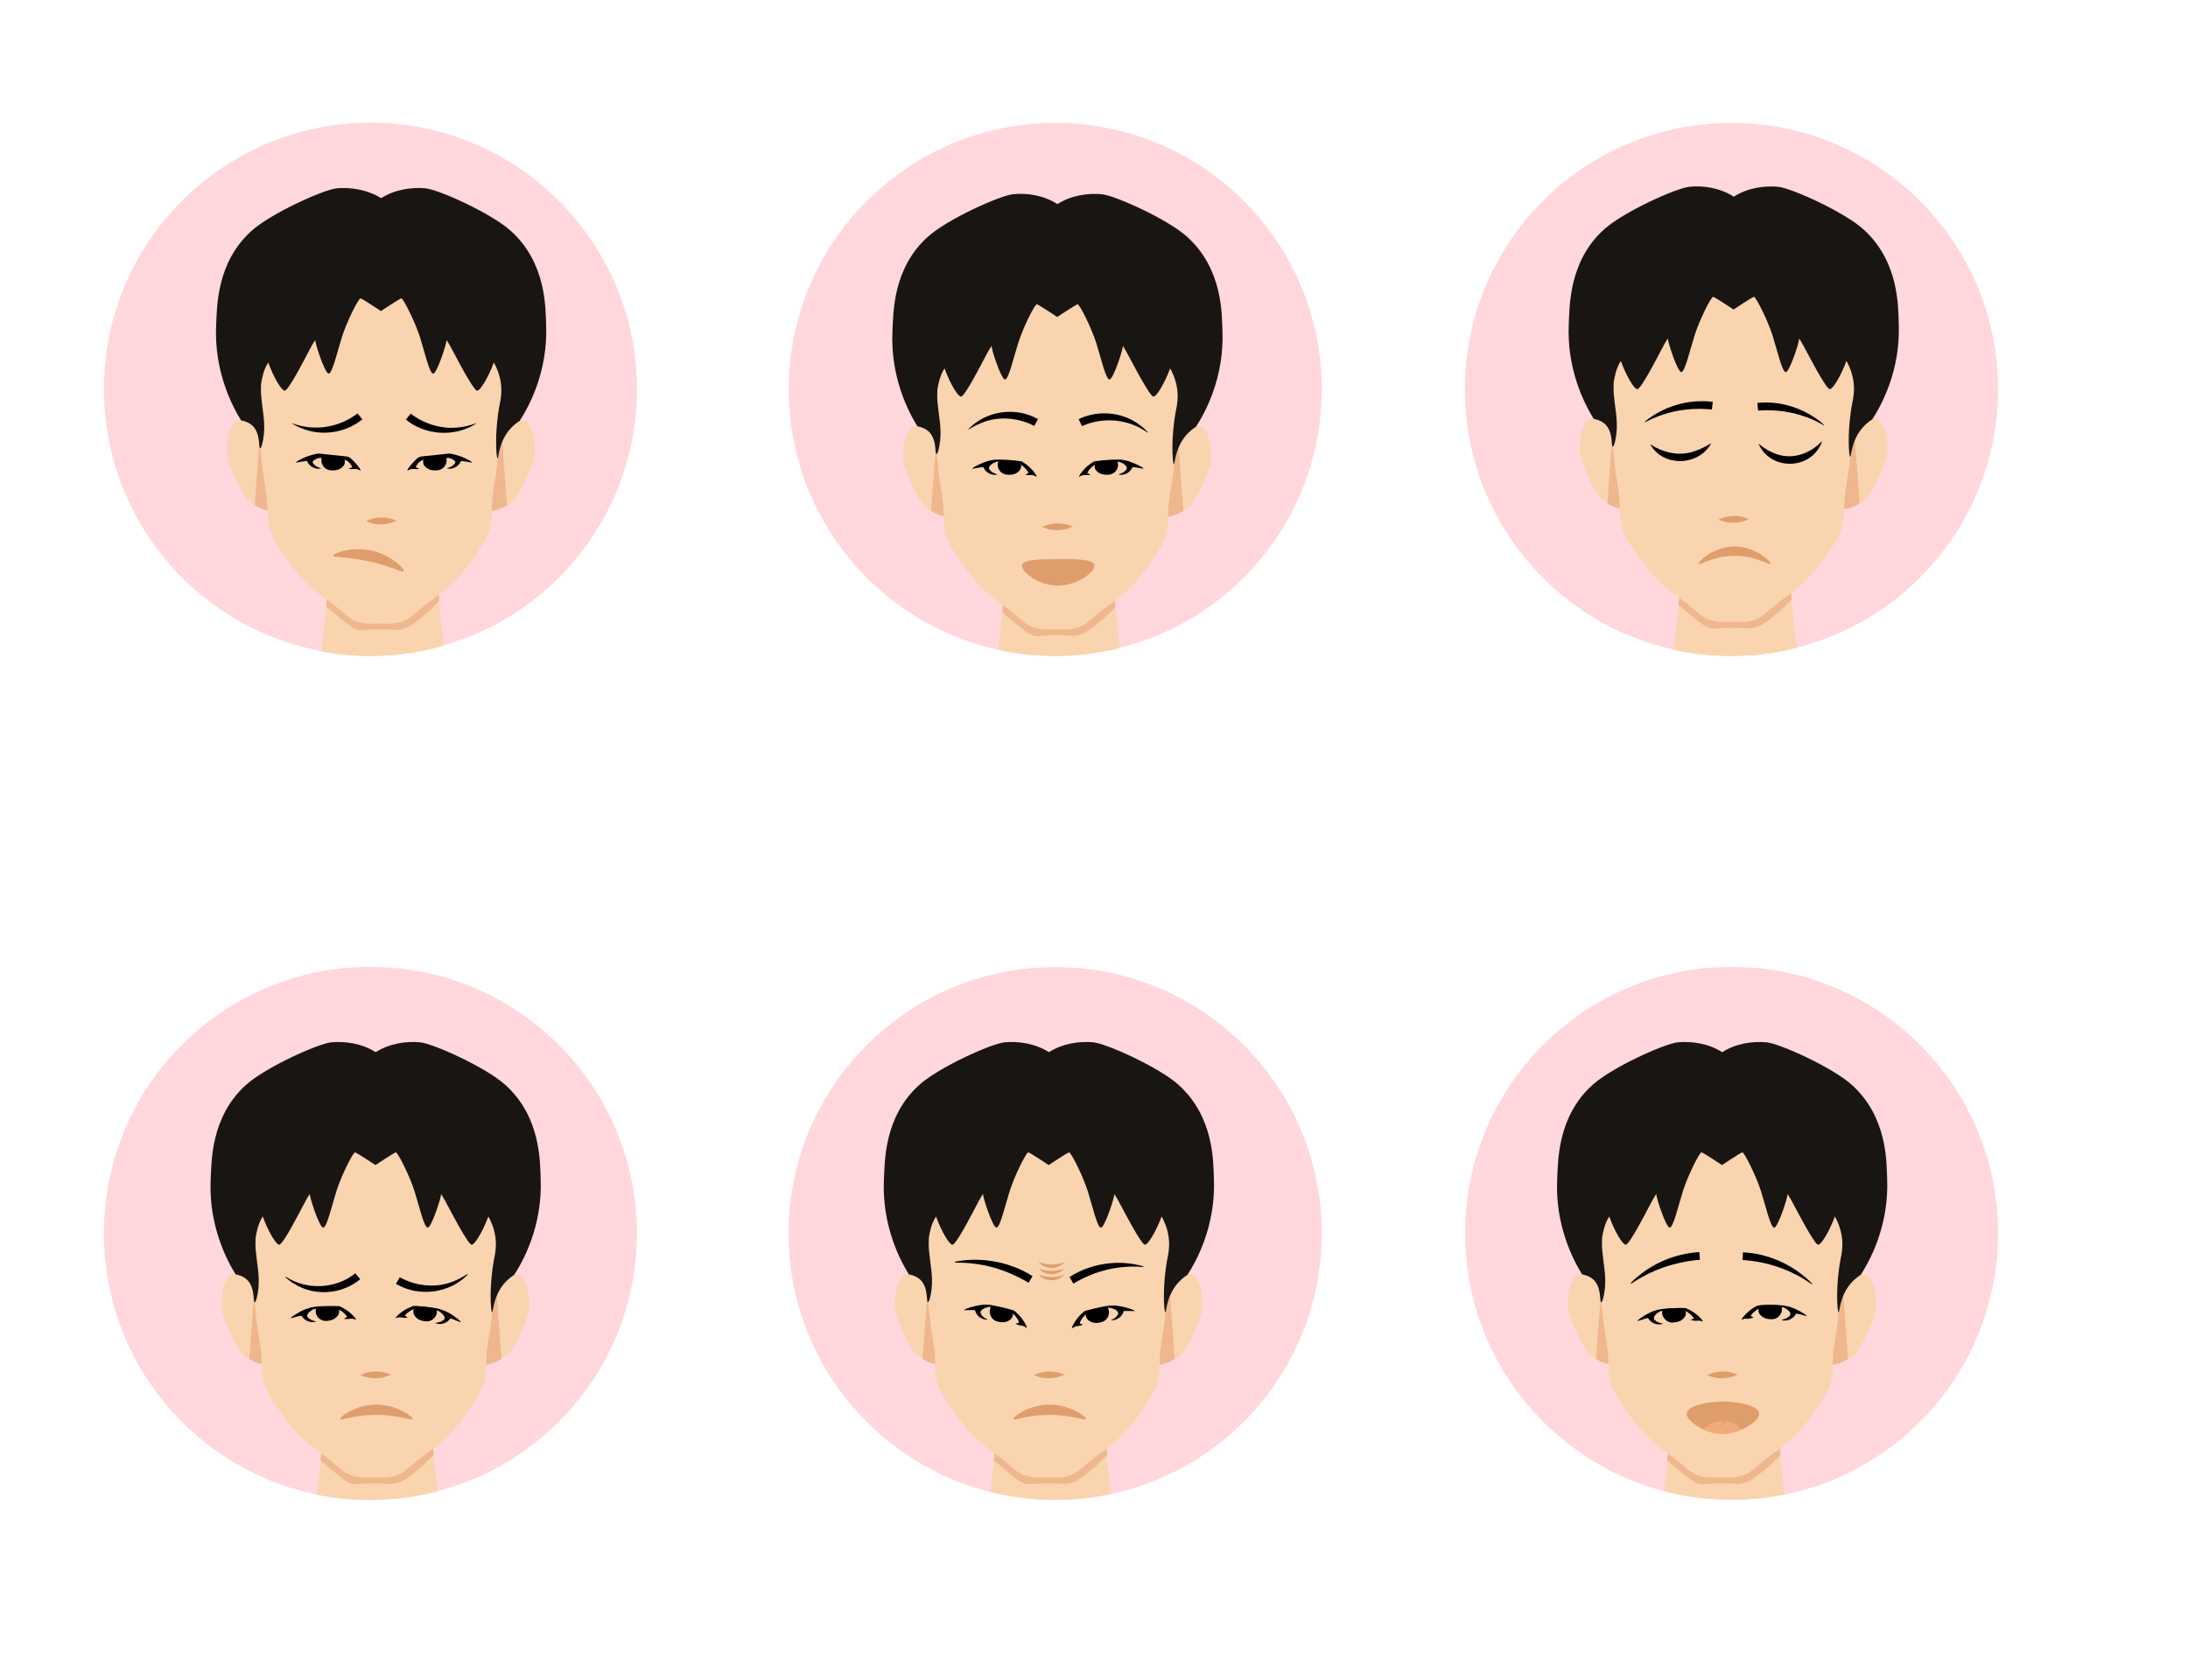 <?xml version="1.0" encoding="utf-8"?>
<!-- Generator: Adobe Illustrator 26.0.1, SVG Export Plug-In . SVG Version: 6.00 Build 0)  -->
<svg version="1.1" id="Layer_1" xmlns="http://www.w3.org/2000/svg" xmlns:xlink="http://www.w3.org/1999/xlink" x="0px" y="0px"
	 viewBox="0 0 1000 768" style="enable-background:new 0 0 1000 768;" xml:space="preserve">
<style type="text/css">
	.st0{fill:#FFD7DC;}
	.st1{fill:#FAD4AF;}
	.st2{fill:#EFB78E;}
	.st3{fill:#191513;}
	.st4{fill:#E09D6C;}
	.st5{fill:#F2AC7C;}
</style>
<g>
	<g>
		<g>
			<path class="st0" d="M291.1,177.9c0,55.6-37.2,102.5-88.1,117.1c-2,0.6-4,1.1-6,1.6c-8.9,2.1-18.1,3.2-27.7,3.2
				c-7.7,0-15.1-0.7-22.4-2.1c-1.1-0.2-2.2-0.4-3.3-0.7c-54.9-11.8-96.1-60.6-96.1-119.1c0-67.3,54.6-121.8,121.8-121.8
				C236.5,56.1,291.1,110.7,291.1,177.9z"/>
			<path class="st0" d="M604.1,177.9c0,57.1-39.2,105-92.2,118.2c-0.6,0.2-1.3,0.3-2,0.5c-8.9,2.1-18.1,3.2-27.6,3.2
				c-8.8,0-17.4-0.9-25.7-2.7c-0.1,0-0.1,0-0.2,0c-54.8-11.9-95.9-60.7-95.9-119.1c0-67.3,54.6-121.8,121.8-121.8
				C549.5,56.1,604.1,110.7,604.1,177.9z"/>
			<path class="st0" d="M913.2,177.9c0,56.9-39.1,104.8-91.9,118.1c-0.8,0.2-1.5,0.4-2.3,0.6c-8.9,2.1-18.1,3.2-27.7,3.2
				c-8.8,0-17.4-0.9-25.7-2.7c-0.2,0-0.4-0.1-0.6-0.1c-54.6-12-95.5-60.7-95.5-119c0-67.3,54.5-121.8,121.8-121.8
				S913.2,110.7,913.2,177.9z"/>
			<path class="st0" d="M291.1,563.8c0,56.7-38.7,104.3-91.1,117.9c-1,0.3-2.1,0.5-3.1,0.8c-8.9,2.1-18.1,3.2-27.7,3.2
				c-8.3,0-16.5-0.8-24.3-2.4c-0.4-0.1-0.9-0.2-1.3-0.3c-54.9-11.8-96.1-60.6-96.1-119.1C47.4,496.5,102,442,169.2,442
				C236.5,442,291.1,496.5,291.1,563.8z"/>
			<path class="st0" d="M604.1,563.8c0,57.8-40.2,106.2-94.2,118.7c-0.7,0.2-1.4,0.3-2,0.5c-8.2,1.8-16.8,2.7-25.6,2.7
				c-8.8,0-17.4-0.9-25.7-2.7c-1.3-0.3-2.5-0.6-3.8-0.9c-53-13.2-92.4-61.1-92.4-118.2c0-67.3,54.6-121.8,121.8-121.8
				C549.5,442,604.1,496.5,604.1,563.8z"/>
			<path class="st0" d="M913.2,563.8c0,57.8-40.2,106.2-94.2,118.7c-1.1,0.3-2.3,0.5-3.4,0.7c-7.8,1.6-15.9,2.4-24.2,2.4
				c-8.8,0-17.4-0.9-25.7-2.7c-1.7-0.4-3.4-0.8-5.1-1.2c-52.4-13.7-91-61.3-91-117.9c0-67.3,54.5-121.8,121.8-121.8
				S913.2,496.5,913.2,563.8z"/>
		</g>
	</g>
	<g>
		<g>
			<g>
				<g>
					<g>
						<path class="st1" d="M511.8,296.2c-0.6,0.2-1.3,0.3-2,0.5c-8.9,2.1-18.1,3.2-27.6,3.2c-8.8,0-17.4-0.9-25.7-2.7
							c-0.1,0-0.1,0-0.2,0l1.6-13.9l0.3-3.3l0.2-3l1.2-15.6h48.9l1,13.4l0.2,2.8l0.4,4.6L511.8,296.2z"/>
						<g>
							<g>
								<path class="st1" d="M536.5,203.7c1.9-5.3,9.7-10.3,12.9-8.4c3.2,1.9,5,11.2,3.7,17.1c-1.4,5.9-6.8,16.4-8.7,18.5
									c-1.9,2.1-8.9,6.3-13.3,5.1L536.5,203.7z"/>
								<path class="st2" d="M538.4,200.4c-0.8,1-1.5,2.1-1.9,3.3l-5.3,32.3c2.8,0.8,6.7-0.7,9.6-2.5L538.4,200.4z"/>
								<path class="st1" d="M429.9,203.7c-1.9-5.3-9.7-10.3-12.9-8.4c-3.2,1.9-5.1,11.2-3.7,17.1c1.4,5.9,6.8,16.4,8.7,18.5
									c1.9,2.1,8.9,6.3,13.3,5.1L429.9,203.7z"/>
								<path class="st2" d="M428,200.4c0.8,1,1.5,2.1,1.9,3.3l5.3,32.3c-2.8,0.8-6.7-0.7-9.7-2.5L428,200.4z"/>
							</g>
							<path class="st2" d="M509.8,277.4c-2.5,2.7-4.8,4.8-6.6,6.3c-4.7,3.9-7.2,6-11.1,6.8c-2.4,0.5-2.3-0.1-9.1-0.1
								c-8.4,0-8.4,0.9-11.1,0c-2.2-0.7-4.6-2.8-9.6-6.9c-1.7-1.4-3.1-2.6-4.2-3.6l1.4-18.6h48.9L509.8,277.4z"/>
							<path class="st1" d="M540.8,181.1c-1,10.7-2.7,16.3-4.5,33.9c-0.7,6.9-2.4,13.6-2.4,20.5c0,1.3,0,3.5-0.5,6.4
								c-0.2,1.2-0.5,2.5-1,3.9c-1.1,3.1-2.4,5.2-3.8,7.3c-4.6,6.9-9.4,13.9-17.7,20.5c-3.5,2.8-5.4,3.7-10.7,8.2
								c-2.6,2.1-3.3,2.9-4.8,3.8c-3.2,1.8-6.7,2.3-9.8,2.1c-2-0.1-4-0.1-6,0c-3.1,0.1-6.6-0.3-9.8-2.1c-1.5-0.9-2.3-1.6-4.8-3.8
								c-5.4-4.5-7.3-5.4-10.7-8.2c-8.3-6.6-13-13.6-17.7-20.5c-1.4-2-2.7-4.2-3.8-7.3c-1.5-4.4-1.5-8.1-1.5-10v-0.2
								c0-6.9-1.7-13.7-2.4-20.5c-1.8-17.6-3.5-23.2-4.5-33.9c-1.9-19.1-3.4-34.7,2.8-47.1c11.4-22.9,45-27.1,54.8-27.9
								c0.2,0,0.4,0,0.6-0.1c0.2,0,0.4,0,0.6,0.1c9.8,0.8,43.4,5,54.8,27.9C544.1,146.4,542.6,162,540.8,181.1z"/>
							<path class="st3" d="M483.3,93.3c6.4-4.1,14.2-5.1,20.4-4.5c6.2,0.7,29.9,11.4,38.8,19.4c16.4,14.7,15.9,35.5,16.2,42.9
								c0.9,21.9-8.2,38-12.1,44c-1.4,0.9-3.1,2.2-4.7,4.1c-5,6-4.9,13.1-5.4,13c-0.6-0.1-1.5-11.9,1-24.8c0.4-1.9,1.1-5.3,0.5-9.7
								c-0.6-4-2-7.2-3.2-9.3c-2.6,7-6.3,13.1-7.7,12.9c-0.8-0.1-3.2-3.9-5.7-8.3c-4.8-8.6-6.1-11.6-8.2-14.9
								c0.1,1.6-4.4,15.3-6.1,15.4c-1.7,0.1-3.9-9.9-6.1-16.8c-2.2-6.9-7.6-17.7-8.5-17.6c-0.9,0.2-9.3,5.8-9.3,5.8
								s-8.4-5.6-9.3-5.8c-0.9-0.2-6.3,10.6-8.5,17.6c-2.2,6.9-4.4,16.8-6.1,16.8c-1.7-0.1-6.2-13.7-6.1-15.4
								c-2.2,3.2-3.4,6.3-8.2,14.9c-2.5,4.5-4.9,8.2-5.7,8.3c-1.4,0.2-5.1-5.9-7.6-12.9c-2.3,3.4-3,8.1-3.2,9.3
								c-0.1,0.5-0.1,0.8-0.1,1.2c-0.1,2.5,0,4.3,0.1,5.2c0.6,6.4,1.8,11.2,1.2,17.2c-0.4,3.7-1.2,6.4-1.7,6.3
								c-0.8,0,0.3-6.5-3.4-10.2c-1.8-1.7-4-2.3-5.3-2.5c-3.9-6.3-12.5-22.3-11.4-43.8c0.4-7.7,0-28.4,16.2-42.9
								c8.9-8,32.6-18.7,38.8-19.4C469.1,88.1,476.9,89.2,483.3,93.3z"/>
						</g>
						<g>
							<g>
								<path d="M524.5,197.8c-8.6-6.3-20.4-7.4-30-3c0,0-1.5-3.2-1.5-3.2c7.8-3.8,17.5-3.5,25,0.8c2.5,1.4,4.7,3.1,6.6,5.2
									L524.5,197.8L524.5,197.8z"/>
							</g>
						</g>
						<g>
							<g>
								<path d="M442.6,196.2c8-8.5,21.7-10.4,31.8-4.6c0,0-1.7,3.1-1.7,3.1c-7-3.6-15.3-4.5-22.8-1.9c-2.5,0.9-5,2.1-7.3,3.6
									L442.6,196.2L442.6,196.2z"/>
							</g>
						</g>
						<path class="st4" d="M500.2,258.2c-0.7-2.7-9.6-2.7-17.4-2.6c-7.9,0.1-15,0.1-15.7,2.6c-0.8,2.9,7.2,9.3,15.8,9.5
							C492.2,268,501,261.2,500.2,258.2z"/>
						<g>
							<path class="st4" d="M476.3,240.9c4.3-2.1,9.5-2.2,13.9-0.2C485.9,242.9,480.7,242.9,476.3,240.9L476.3,240.9z"/>
						</g>
						<g>
							<path d="M498.3,216.9c0,0,0-0.1-0.2-0.1c-0.4-0.2-0.8-0.4-1.2-0.6c0.3-0.6,0.8-1.4,1.6-2.2c0.1-0.1,1-1,1.9-1.6
								c1.3-0.8,2.3-0.8,5.5-1c4.4-0.4,4.8-0.5,5.9-0.2c1.5,0.5,3.3,1.7,3.2,2.9c0,0.4-0.3,0.7-0.7,1.1c-1.4,1.4-3.1,1.5-3,1.7
								c0,0.2,2.3,0.5,4.2-0.8c1.2-0.8,1.8-1.9,2.1-2.6c0.7,0.1,1.7,0.2,2.9,0.4c1.5,0.3,2,0.4,2.1,0.3c0.1-0.3-2.4-1.7-5-2.7
								c-1-0.4-2.6-1-4.7-1.3c-0.9-0.1-2.2-0.2-5.8,0c-1.8,0.1-4.2,0.3-7,0.7c-1,0.6-2.5,1.5-4.1,3.1c-1.8,1.8-3,3.7-2.8,3.9
								c0.1,0.1,0.7-0.5,1.9-0.7c0.5-0.1,0.5,0,1.2,0C497.3,217.3,498.3,217,498.3,216.9z"/>
							<path d="M510.5,210.4c0.2,0.4,0.5,1.1,0.5,2.1c0,2.1-1.5,3.4-1.7,3.5c-1.4,1.1-3,1.1-4,1c-0.7,0-1.8-0.1-3-0.8
								c-0.5-0.4-1.6-1-1.9-2.3c-0.4-1.4,0.3-2.5,0.4-2.8c1.2-0.2,2.5-0.4,3.9-0.5C506.7,210.4,508.7,210.4,510.5,210.4z"/>
						</g>
						<g>
							<path d="M468.7,216.9c0,0,0-0.1,0.2-0.1c0.4-0.2,0.8-0.4,1.2-0.6c-0.3-0.6-0.8-1.4-1.6-2.2c-0.1-0.1-1-1-1.9-1.6
								c-1.3-0.8-2.3-0.8-5.5-1c-4.4-0.4-4.8-0.5-5.9-0.2c-1.5,0.5-3.3,1.7-3.2,2.9c0,0.4,0.3,0.7,0.7,1.1c1.4,1.4,3.1,1.5,3,1.7
								c0,0.2-2.3,0.5-4.2-0.8c-1.2-0.8-1.8-1.9-2.1-2.6c-0.7,0.1-1.7,0.2-2.9,0.4c-1.5,0.3-2,0.4-2.1,0.3c-0.1-0.3,2.4-1.7,5-2.7
								c1-0.4,2.6-1,4.7-1.3c0.9-0.1,2.2-0.2,5.8,0c1.8,0.1,4.2,0.3,7,0.7c1,0.6,2.5,1.5,4.1,3.1c1.8,1.8,3,3.7,2.8,3.9
								c-0.1,0.1-0.7-0.5-1.9-0.7c-0.5-0.1-0.5,0-1.2,0C469.7,217.3,468.7,217,468.7,216.9z"/>
							<path d="M456.5,210.4c-0.2,0.4-0.5,1.1-0.5,2.1c0,2.1,1.5,3.4,1.7,3.5c1.4,1.1,3,1.1,4,1c0.7,0,1.8-0.1,3-0.8
								c0.5-0.4,1.6-1,1.9-2.3c0.4-1.4-0.3-2.5-0.4-2.8c-1.2-0.2-2.5-0.4-3.9-0.5C460.3,210.4,458.3,210.4,456.5,210.4z"/>
						</g>
					</g>
				</g>
			</g>
		</g>
		<g>
			<g>
				<g>
					<g>
						<path class="st1" d="M200,681.7c-1,0.3-2.1,0.5-3.1,0.8c-8.9,2.1-18.1,3.2-27.7,3.2c-8.3,0-16.5-0.8-24.3-2.4l1.5-12.4
							l0.3-3.3l0.2-3l1.2-15.6H197l1,13.4l0.2,2.8l0.4,4.6L200,681.7z"/>
						<g>
							<g>
								<path class="st1" d="M224.9,591.4c1.9-5.3,9.7-10.3,12.9-8.4c3.2,1.9,5,11.2,3.7,17.1c-1.4,5.9-6.8,16.4-8.7,18.5
									c-1.9,2.1-8.9,6.3-13.3,5.1L224.9,591.4z"/>
								<path class="st2" d="M226.8,588.1c-0.8,1-1.5,2.1-1.9,3.3l-5.3,32.3c2.8,0.8,6.7-0.7,9.6-2.5L226.8,588.1z"/>
								<path class="st1" d="M118.3,591.4c-1.9-5.3-9.7-10.3-12.9-8.4c-3.2,1.9-5.1,11.2-3.7,17.1c1.4,5.9,6.8,16.4,8.7,18.5
									c1.9,2.1,8.9,6.3,13.3,5.1L118.3,591.4z"/>
								<path class="st2" d="M116.4,588.1c0.8,1,1.5,2.1,1.9,3.3l5.3,32.3c-2.8,0.8-6.7-0.7-9.7-2.5L116.4,588.1z"/>
							</g>
							<path class="st2" d="M198.2,665.1c-2.5,2.7-4.8,4.8-6.6,6.3c-4.7,3.9-7.2,6-11.1,6.8c-2.4,0.5-2.3-0.1-9.1-0.1
								c-8.4,0-8.4,0.9-11.1,0c-2.2-0.7-4.6-2.8-9.6-6.9c-1.7-1.4-3.1-2.6-4.2-3.6l1.4-18.6H197L198.2,665.1z"/>
							<path class="st1" d="M229.1,568.8c-1,10.7-2.7,16.3-4.5,33.9c-0.7,6.9-2.4,13.6-2.4,20.5c0,1.3,0,3.5-0.5,6.4
								c-0.2,1.2-0.5,2.5-1,3.9c-1.1,3.1-2.4,5.2-3.8,7.3c-4.6,6.9-9.4,13.9-17.7,20.5c-3.5,2.8-5.4,3.7-10.7,8.2
								c-2.6,2.1-3.3,2.9-4.8,3.8c-3.2,1.8-6.7,2.3-9.8,2.1c-2-0.1-4-0.1-6,0c-3.1,0.1-6.6-0.3-9.8-2.1c-1.5-0.9-2.3-1.6-4.8-3.8
								c-5.4-4.5-7.3-5.4-10.7-8.2c-8.3-6.6-13-13.6-17.7-20.5c-1.4-2-2.7-4.2-3.8-7.3c-1.5-4.4-1.5-8.1-1.5-10v-0.2
								c0-6.9-1.7-13.7-2.4-20.5c-1.8-17.6-3.5-23.2-4.5-33.9c-1.9-19.1-3.4-34.7,2.8-47.1c11.4-22.9,45-27.1,54.8-27.9
								c0.2,0,0.4,0,0.6-0.1c0.2,0,0.4,0,0.6,0.1c9.8,0.8,43.4,5,54.8,27.9C232.5,534.2,231,549.8,229.1,568.8z"/>
							<path class="st3" d="M171.7,481c6.4-4.1,14.2-5.1,20.4-4.5c6.2,0.7,29.9,11.4,38.8,19.4c16.4,14.7,15.9,35.5,16.2,42.9
								c0.9,21.9-8.2,38-12.1,44c-1.4,0.9-3.1,2.2-4.7,4.1c-5,6-4.9,13.1-5.4,13c-0.6-0.1-1.5-11.9,1-24.8c0.4-1.9,1.1-5.3,0.5-9.7
								c-0.6-4-2-7.2-3.2-9.3c-2.6,7-6.3,13.1-7.7,12.9c-0.8-0.1-3.2-3.9-5.7-8.3c-4.8-8.6-6.1-11.6-8.2-14.9
								c0.1,1.6-4.4,15.3-6.1,15.4c-1.7,0.1-3.9-9.9-6.1-16.8c-2.2-6.9-7.6-17.7-8.5-17.6c-0.9,0.2-9.3,5.8-9.3,5.8
								s-8.4-5.6-9.3-5.8c-0.9-0.2-6.3,10.6-8.5,17.6c-2.2,6.9-4.4,16.8-6.1,16.8c-1.7-0.1-6.2-13.7-6.1-15.4
								c-2.2,3.2-3.4,6.3-8.2,14.9c-2.5,4.5-4.9,8.2-5.7,8.3c-1.4,0.2-5.1-5.9-7.6-12.9c-2.3,3.4-3,8.1-3.2,9.3
								c-0.1,0.5-0.1,0.8-0.1,1.2c-0.1,2.5,0,4.3,0.1,5.2c0.6,6.4,1.8,11.2,1.2,17.2c-0.4,3.7-1.2,6.4-1.7,6.3
								c-0.8,0,0.3-6.5-3.4-10.2c-1.8-1.7-4-2.3-5.3-2.5c-3.9-6.3-12.5-22.3-11.4-43.8c0.4-7.7,0-28.4,16.2-42.9
								c8.9-8,32.6-18.7,38.8-19.4C157.5,475.9,165.3,476.9,171.7,481z"/>
						</g>
						<g>
							<g>
								<path d="M213.8,582.6c-8.2,8.7-22.5,10.5-32.8,4.3c0,0,1.7-3,1.7-3c7.1,3.9,15.7,5,23.4,2.3c2.6-0.9,5.1-2.2,7.5-3.8
									L213.8,582.6L213.8,582.6z"/>
							</g>
						</g>
						<g>
							<g>
								<path d="M130.5,583.6c9.7,6.3,22.9,5.7,31.9-1.5c0,0,2.2,2.7,2.2,2.7c-7.3,6.1-17.9,7.6-26.6,3.9c-2.8-1.2-5.4-2.8-7.6-4.9
									L130.5,583.6L130.5,583.6z"/>
							</g>
						</g>
						<path class="st4" d="M188.6,648.7c0.4-1-7.5-6.7-16.9-6.6c-9.1,0.1-16.5,5.5-16.2,6.6c0.3,0.9,6-1.8,15.9-1.9
							C182.1,646.7,188.3,649.6,188.6,648.7z"/>
						<g>
							<path class="st4" d="M164.7,628.6c4.3-2.1,9.5-2.2,13.9-0.2C174.3,630.6,169.1,630.6,164.7,628.6L164.7,628.6z"/>
						</g>
						<g>
							<path d="M186.3,602.3c0,0,0-0.1-0.2-0.1c-0.4-0.3-0.7-0.5-1.1-0.8c0.4-0.5,1.1-1.2,2-1.8c0.1-0.1,1.1-0.8,2.2-1.2
								c1.4-0.5,2.4-0.3,5.6,0c4.4,0.5,4.8,0.4,5.8,1c1.3,0.8,2.9,2.3,2.6,3.4c-0.1,0.4-0.4,0.6-0.9,0.9c-1.6,1.1-3.3,0.9-3.3,1.1
								c0,0.2,2.2,0.9,4.3,0c1.3-0.6,2.1-1.5,2.6-2.1c0.6,0.2,1.6,0.5,2.7,1c1.4,0.5,1.9,0.8,2,0.7c0.2-0.2-2-2.1-4.4-3.6
								c-0.9-0.6-2.4-1.4-4.4-2.1c-0.8-0.3-2.1-0.7-5.7-1.1c-1.8-0.2-4.2-0.5-7.1-0.6c-1.1,0.4-2.8,1-4.6,2.2
								c-2.1,1.4-3.7,3.1-3.5,3.3c0.1,0.2,0.8-0.4,2-0.3c0.5,0,0.5,0.1,1.2,0.2C185.2,602.5,186.3,602.4,186.3,602.3z"/>
							<path d="M199.5,598.3c0.1,0.4,0.3,1.2,0.1,2.1c-0.4,2-2.2,3-2.4,3.1c-1.6,0.9-3.1,0.5-4.1,0.3c-0.7-0.2-1.8-0.4-2.8-1.4
								c-0.5-0.5-1.3-1.3-1.4-2.6c-0.1-1.4,0.7-2.4,1-2.7c1.2,0,2.5,0.1,3.9,0.2C195.8,597.6,197.8,597.9,199.5,598.3z"/>
						</g>
						<g>
							<path d="M157.3,602.8c0,0,0-0.1,0.2-0.1c0.4-0.2,0.8-0.5,1.2-0.7c-0.4-0.6-1-1.3-1.8-2c-0.1-0.1-1.1-0.9-2.1-1.4
								c-1.3-0.7-2.3-0.5-5.6-0.5c-4.4,0.1-4.8,0-5.9,0.4c-1.4,0.7-3.1,2-2.9,3.2c0.1,0.4,0.4,0.6,0.8,1c1.5,1.3,3.2,1.2,3.2,1.4
								c0,0.2-2.2,0.7-4.3-0.4c-1.3-0.7-2-1.7-2.4-2.3c-0.7,0.1-1.6,0.4-2.8,0.7c-1.5,0.4-2,0.6-2,0.5c-0.1-0.3,2.2-1.9,4.7-3.2
								c1-0.5,2.5-1.2,4.6-1.7c0.9-0.2,2.1-0.5,5.8-0.6c1.8-0.1,4.2-0.1,7.1,0c1.1,0.5,2.7,1.3,4.4,2.6c2,1.6,3.4,3.4,3.2,3.6
								c-0.1,0.1-0.7-0.4-1.9-0.5c-0.5,0-0.5,0.1-1.2,0.1C158.4,603.1,157.3,603,157.3,602.8z"/>
							<path d="M144.6,597.7c-0.2,0.4-0.4,1.2-0.3,2.1c0.2,2.1,1.9,3.2,2.1,3.3c1.5,1,3.1,0.8,4,0.6c0.7-0.1,1.8-0.3,2.9-1.2
								c0.5-0.4,1.5-1.2,1.7-2.5c0.2-1.4-0.5-2.5-0.7-2.7c-1.2-0.1-2.5-0.1-3.9-0.1C148.3,597.3,146.3,597.5,144.6,597.7z"/>
						</g>
					</g>
				</g>
			</g>
		</g>
		<g>
			<g>
				<g>
					<g>
						<path class="st1" d="M821.3,296.1c-0.8,0.2-1.5,0.4-2.3,0.6c-8.9,2.1-18.1,3.2-27.7,3.2c-8.8,0-17.4-0.9-25.7-2.7
							c-0.2,0-0.4-0.1-0.6-0.1l2-17.2l0.2-3.3l0.2-3l1.2-15.6h48.9l1,13.4l0.2,2.8l0.4,4.6L821.3,296.1z"/>
						<g>
							<g>
								<path class="st1" d="M845.6,200.3c1.9-5.3,9.7-10.3,12.9-8.4c3.2,1.9,5,11.2,3.7,17.1c-1.4,5.9-6.8,16.4-8.7,18.5
									c-1.9,2.1-8.9,6.3-13.3,5.1L845.6,200.3z"/>
								<path class="st2" d="M847.5,197c-0.8,1-1.5,2.1-1.9,3.3l-5.3,32.3c2.8,0.8,6.7-0.7,9.6-2.5L847.5,197z"/>
								<path class="st1" d="M739,200.3c-1.9-5.3-9.7-10.3-12.9-8.4c-3.2,1.9-5.1,11.2-3.7,17.1c1.4,5.9,6.8,16.4,8.7,18.5
									c1.9,2.1,8.9,6.3,13.3,5.1L739,200.3z"/>
								<path class="st2" d="M737.1,197c0.8,1,1.5,2.1,1.9,3.3l5.3,32.3c-2.8,0.8-6.7-0.7-9.7-2.5L737.1,197z"/>
							</g>
							<path class="st2" d="M818.9,274c-2.5,2.7-4.8,4.8-6.6,6.3c-4.7,3.9-7.2,6-11.1,6.8c-2.4,0.5-2.3-0.1-9.1-0.1
								c-8.4,0-8.4,0.9-11.1,0c-2.2-0.7-4.6-2.8-9.6-6.9c-1.7-1.4-3.1-2.6-4.2-3.6l1.4-18.6h48.9L818.9,274z"/>
							<path class="st1" d="M849.8,177.7c-1,10.7-2.7,16.3-4.5,33.9c-0.7,6.9-2.4,13.6-2.4,20.5c0,1.3,0,3.5-0.5,6.4
								c-0.2,1.2-0.5,2.5-1,3.9c-1.1,3.1-2.4,5.2-3.8,7.3c-4.6,6.9-9.4,13.9-17.7,20.5c-3.5,2.8-5.4,3.7-10.7,8.2
								c-2.6,2.1-3.3,2.9-4.8,3.8c-3.2,1.8-6.7,2.3-9.8,2.1c-2-0.1-4-0.1-6,0c-3.1,0.1-6.6-0.3-9.8-2.1c-1.5-0.9-2.3-1.6-4.8-3.8
								c-5.4-4.5-7.3-5.4-10.7-8.2c-8.3-6.6-13-13.6-17.7-20.5c-1.4-2-2.7-4.2-3.8-7.3c-1.5-4.4-1.5-8.1-1.5-10v-0.2
								c0-6.9-1.7-13.7-2.4-20.5c-1.8-17.6-3.5-23.2-4.5-33.9c-1.9-19.1-3.4-34.7,2.8-47.1c11.4-22.9,45-27.1,54.8-27.9
								c0.2,0,0.4,0,0.6-0.1c0.2,0,0.4,0,0.6,0.1c9.8,0.8,43.4,5,54.8,27.9C853.2,143,851.7,158.6,849.8,177.7z"/>
							<path class="st3" d="M792.4,89.9c6.4-4.1,14.2-5.1,20.4-4.5c6.2,0.7,29.9,11.4,38.8,19.4c16.4,14.7,15.9,35.5,16.2,42.9
								c0.9,21.9-8.2,38-12.1,44c-1.4,0.9-3.1,2.2-4.7,4.1c-5,6-4.9,13.1-5.4,13c-0.6-0.1-1.5-11.9,1-24.8c0.4-1.9,1.1-5.3,0.5-9.7
								c-0.6-4-2-7.2-3.2-9.3c-2.6,7-6.3,13.1-7.7,12.9c-0.8-0.1-3.2-3.9-5.7-8.3c-4.8-8.6-6.1-11.6-8.2-14.9
								c0.1,1.6-4.4,15.3-6.1,15.4c-1.7,0.1-3.9-9.9-6.1-16.8c-2.2-6.9-7.6-17.7-8.5-17.6c-0.9,0.2-9.3,5.8-9.3,5.8
								s-8.4-5.6-9.3-5.8c-0.9-0.2-6.3,10.6-8.5,17.6c-2.2,6.9-4.4,16.8-6.1,16.8c-1.7-0.1-6.2-13.7-6.1-15.4
								c-2.2,3.2-3.4,6.3-8.2,14.9c-2.5,4.5-4.9,8.2-5.7,8.3c-1.4,0.2-5.1-5.9-7.6-12.9c-2.3,3.4-3,8.1-3.2,9.3
								c-0.1,0.5-0.1,0.8-0.1,1.2c-0.1,2.5,0,4.3,0.1,5.2c0.6,6.4,1.8,11.2,1.2,17.2c-0.4,3.7-1.2,6.4-1.7,6.3
								c-0.8,0,0.3-6.5-3.4-10.2c-1.8-1.7-4-2.3-5.3-2.5c-3.9-6.3-12.5-22.3-11.4-43.8c0.4-7.7,0-28.4,16.2-42.9
								c8.9-8,32.6-18.7,38.8-19.4C778.2,84.7,786,85.8,792.4,89.9z"/>
						</g>
						<g>
							<g>
								<path d="M833.5,194.4c-9-5.3-19.6-7.5-30-6.7c0,0-0.3-3.5-0.3-3.5c8.2-0.9,16.7,1.1,23.8,5.2c2.4,1.4,4.6,2.9,6.6,4.8
									L833.5,194.4L833.5,194.4z"/>
							</g>
						</g>
						<g>
							<g>
								<path d="M751.7,192.8c8.5-7.1,20.1-10.5,31.1-9.1c0,0-0.4,3.5-0.4,3.5c-7.8-0.8-15.8,0-23.2,2.6c-2.5,0.9-5,2-7.4,3.2
									L751.7,192.8L751.7,192.8z"/>
							</g>
						</g>
						<g>
							<g>
								<path d="M832.8,201.6c-4.4,13.3-23.6,14-29.1,1.2c2.3,1.9,4.6,3.4,7.2,4.4C818.7,210.5,827.1,207.6,832.8,201.6L832.8,201.6
									z"/>
							</g>
						</g>
						<g>
							<g>
								<path d="M754.2,203.1c6.4,4.1,13.9,5.7,21,2.9c2.3-0.8,4.6-2,6.9-3.4C776.5,213.1,760.1,213.7,754.2,203.1L754.2,203.1z"/>
							</g>
						</g>
						<path class="st4" d="M809.3,257.8c0.4-0.9-7.3-8.2-16.9-8c-9.3,0.2-16.5,7.1-16.1,8c0.4,0.8,6.5-3.6,16.1-3.7
							C802.5,254,808.9,258.6,809.3,257.8z"/>
						<g>
							<path class="st4" d="M785.4,237.5c4.3-2.1,9.5-2.2,13.9-0.2C795,239.5,789.8,239.5,785.4,237.5L785.4,237.5z"/>
						</g>
					</g>
				</g>
			</g>
		</g>
		<g>
			<g>
				<g>
					<g>
						<path class="st1" d="M202.9,295.1c-2,0.6-4,1.1-6,1.6c-8.9,2.1-18.1,3.2-27.7,3.2c-7.7,0-15.1-0.7-22.4-2.1l2-17.3l0.2-3.3
							l0.2-3l1.2-15.6h48.9l1,13.4l0.2,2.8l0.4,4.6L202.9,295.1z"/>
						<g>
							<g>
								<path class="st1" d="M227.4,201c1.9-5.3,9.7-10.3,12.9-8.4c3.2,1.9,5,11.2,3.7,17.1c-1.4,5.9-6.8,16.4-8.7,18.5
									c-1.9,2.1-8.9,6.3-13.3,5.1L227.4,201z"/>
								<path class="st2" d="M229.3,197.8c-0.8,1-1.5,2.1-1.9,3.3l-5.3,32.3c2.8,0.8,6.7-0.7,9.6-2.5L229.3,197.8z"/>
								<path class="st1" d="M120.8,201c-1.9-5.3-9.7-10.3-12.9-8.4c-3.2,1.9-5.1,11.2-3.7,17.1c1.4,5.9,6.8,16.4,8.7,18.5
									c1.9,2.1,8.9,6.3,13.3,5.1L120.8,201z"/>
								<path class="st2" d="M118.9,197.8c0.8,1,1.5,2.1,1.9,3.3l5.3,32.3c-2.8,0.8-6.7-0.7-9.7-2.5L118.9,197.8z"/>
							</g>
							<path class="st2" d="M200.8,274.7c-2.5,2.7-4.8,4.8-6.6,6.3c-4.7,3.9-7.2,6-11.1,6.8c-2.4,0.5-2.3-0.1-9.1-0.1
								c-8.4,0-8.4,0.9-11.1,0c-2.2-0.7-4.6-2.8-9.6-6.9c-1.7-1.4-3.1-2.6-4.2-3.6l1.4-18.6h48.9L200.8,274.7z"/>
							<path class="st1" d="M231.7,178.5c-1,10.7-2.7,16.3-4.5,33.9c-0.7,6.9-2.4,13.6-2.4,20.5c0,1.3,0,3.5-0.5,6.4
								c-0.2,1.2-0.5,2.5-1,3.9c-1.1,3.1-2.4,5.2-3.8,7.3c-4.6,6.9-9.4,13.9-17.7,20.5c-3.5,2.8-5.4,3.7-10.7,8.2
								c-2.6,2.1-3.3,2.9-4.8,3.8c-3.2,1.8-6.7,2.3-9.8,2.1c-2-0.1-4-0.1-6,0c-3.1,0.1-6.6-0.3-9.8-2.1c-1.5-0.9-2.3-1.6-4.8-3.8
								c-5.4-4.5-7.3-5.4-10.7-8.2c-8.3-6.6-13-13.6-17.7-20.5c-1.4-2-2.7-4.2-3.8-7.3c-1.5-4.4-1.5-8.1-1.5-10v-0.2
								c0-6.9-1.7-13.7-2.4-20.5c-1.8-17.6-3.5-23.2-4.5-33.9c-1.9-19.1-3.4-34.7,2.8-47.1c11.4-22.9,45-27.1,54.8-27.9
								c0.2,0,0.4,0,0.6-0.1c0.2,0,0.4,0,0.6,0.1c9.8,0.8,43.4,5,54.8,27.9C235.1,143.8,233.5,159.4,231.7,178.5z"/>
							<path class="st3" d="M174.2,90.6c6.4-4.1,14.2-5.1,20.4-4.5c6.2,0.7,29.9,11.4,38.8,19.4c16.4,14.7,15.9,35.5,16.2,42.9
								c0.9,21.9-8.2,38-12.1,44c-1.4,0.9-3.1,2.2-4.7,4.1c-5,6-4.9,13.1-5.4,13c-0.6-0.1-1.5-11.9,1-24.8c0.4-1.9,1.1-5.3,0.5-9.7
								c-0.6-4-2-7.2-3.2-9.3c-2.6,7-6.3,13.1-7.7,12.9c-0.8-0.1-3.2-3.9-5.7-8.3c-4.8-8.6-6.1-11.6-8.2-14.9
								c0.1,1.6-4.4,15.3-6.1,15.4c-1.7,0.1-3.9-9.9-6.1-16.8c-2.2-6.9-7.6-17.7-8.5-17.6c-0.9,0.2-9.3,5.8-9.3,5.8
								s-8.4-5.6-9.3-5.8c-0.9-0.2-6.3,10.6-8.5,17.6c-2.2,6.9-4.4,16.8-6.1,16.8c-1.7-0.1-6.2-13.7-6.1-15.4
								c-2.2,3.2-3.4,6.3-8.2,14.9c-2.5,4.5-4.9,8.2-5.7,8.3c-1.4,0.2-5.1-5.9-7.6-12.9c-2.3,3.4-3,8.1-3.2,9.3
								c-0.1,0.5-0.1,0.8-0.1,1.2c-0.1,2.5,0,4.3,0.1,5.2c0.6,6.4,1.8,11.2,1.2,17.2c-0.4,3.7-1.2,6.4-1.7,6.3
								c-0.8,0,0.3-6.5-3.4-10.2c-1.8-1.7-4-2.3-5.3-2.5c-3.9-6.3-12.5-22.3-11.4-43.8c0.4-7.7,0-28.4,16.2-42.9
								c8.9-8,32.6-18.7,38.8-19.4C160,85.5,167.8,86.6,174.2,90.6z"/>
						</g>
						<g>
							<g>
								<path d="M133.6,193.5c9.9,3.8,21.4,2,29.8-4.5c0,0,2.2,2.7,2.2,2.7c-6.7,5.5-16.1,7.4-24.4,5.2c-2.7-0.7-5.3-1.8-7.7-3.3
									L133.6,193.5L133.6,193.5z"/>
							</g>
						</g>
						<path class="st4" d="M152.3,254c0.1,1,6.1,0.3,17.1,2.8c9.9,2.3,14.7,5.2,15.1,4.3c0.6-1-5.5-7-13.7-9.2
							C161.5,249.5,152.3,252.8,152.3,254z"/>
						<g>
							<path class="st4" d="M167.3,238.2c4.3-2.1,9.5-2.2,13.9-0.2C176.8,240.2,171.6,240.3,167.3,238.2L167.3,238.2z"/>
						</g>
						<g>
							<path d="M159.6,214.2c0,0,0-0.1,0.2-0.1c0.4-0.2,0.8-0.4,1.2-0.6c-0.2-0.5-0.7-1.4-1.6-2.2c-0.6-0.6-1.3-0.9-1.7-1.1
								c-1.7,0.1-3.7,0-5.8-0.1c-2.2-0.2-4.1-0.5-5.8-0.8c-1.9,0.4-3.2,1.3-3.2,2c0,0.4,0.3,0.7,0.7,1.1c1.4,1.4,3.1,1.5,3,1.7
								c0,0.2-2.3,0.5-4.2-0.8c-1.2-0.8-1.8-1.9-2.1-2.6c-0.7,0.1-1.7,0.2-2.9,0.4c-1.5,0.3-2,0.4-2.1,0.3c-0.1-0.3,2.4-1.7,5-2.7
								c1.4-0.5,3-1,4.7-1.3c0.2,0,0.4,0,0.5-0.1c1.9,0.2,3.7,0.4,5.6,0.6c2.3,0.2,4.5,0.5,6.8,0.7c0.3,0,0.8,0.1,1.3,0.3
								c1.2,0.4,1.8,1.3,2.8,2.3c1.8,1.8,3,3.7,2.8,3.9c-0.1,0.1-0.7-0.5-1.9-0.7c-0.5-0.1-0.5,0-1.2,0
								C160.7,214.6,159.6,214.4,159.6,214.2z"/>
							<path d="M147.4,208.4c-0.2,0.4-0.5,1.1-0.5,2.1c0,2.1,1.5,3.4,1.7,3.5c1.4,1.1,3,1.1,4,1c0.7,0,1.8-0.1,3-0.8
								c0.5-0.4,1.6-1,1.9-2.3c0.4-1.4-0.3-2.5-0.4-2.8c-1.2-0.2-2.5-0.4-3.9-0.5C151.2,208.4,149.2,208.4,147.4,208.4z"/>
						</g>
						<g>
							<g>
								<path d="M217.5,193.7c-9.6,6.2-23.2,5.4-32-1.9c0,0,2.2-2.7,2.2-2.7c6.2,4.7,14.1,7.2,21.9,6.3c2.6-0.3,5.3-0.9,7.9-1.9
									L217.5,193.7L217.5,193.7z"/>
							</g>
						</g>
						<g>
							<path d="M191.4,214.2c0,0,0-0.1-0.2-0.1c-0.4-0.2-0.8-0.4-1.2-0.6c0.2-0.5,0.7-1.4,1.6-2.2c0.6-0.6,1.3-0.9,1.7-1.1
								c1.7,0.1,3.7,0,5.8-0.1c2.2-0.2,4.1-0.5,5.8-0.8c1.9,0.4,3.2,1.3,3.2,2c0,0.4-0.3,0.7-0.7,1.1c-1.4,1.4-3.1,1.5-3,1.7
								c0,0.2,2.3,0.5,4.2-0.8c1.2-0.8,1.8-1.9,2.1-2.6c0.7,0.1,1.7,0.2,2.9,0.4c1.5,0.3,2,0.4,2.1,0.3c0.1-0.3-2.4-1.7-5-2.7
								c-1.4-0.5-3-1-4.7-1.3c-0.2,0-0.4,0-0.5-0.1c-1.9,0.2-3.7,0.4-5.6,0.6c-2.3,0.2-4.5,0.5-6.8,0.7c-0.3,0-0.8,0.1-1.3,0.3
								c-1.2,0.4-1.8,1.3-2.8,2.3c-1.8,1.8-3,3.7-2.8,3.9c0.1,0.1,0.7-0.5,1.9-0.7c0.5-0.1,0.5,0,1.2,0
								C190.4,214.6,191.4,214.4,191.4,214.2z"/>
							<path d="M203.6,208.4c0.2,0.4,0.5,1.1,0.5,2.1c0,2.1-1.5,3.4-1.7,3.5c-1.4,1.1-3,1.1-4,1c-0.7,0-1.8-0.1-3-0.8
								c-0.5-0.4-1.6-1-1.9-2.3c-0.4-1.4,0.3-2.5,0.4-2.8c1.2-0.2,2.5-0.4,3.9-0.5C199.8,208.4,201.8,208.4,203.6,208.4z"/>
						</g>
					</g>
				</g>
			</g>
		</g>
		<g>
			<g>
				<g>
					<g>
						<g>
							<path class="st1" d="M507.8,682.9c-8.2,1.8-16.8,2.7-25.6,2.7c-8.8,0-17.4-0.9-25.7-2.7c-1.3-0.3-2.5-0.6-3.8-0.9l1.3-11.2
								l0.2-3.3l0.2-3l1.2-15.6h48.9l1,13.4l0.2,2.8l0.4,4.6L507.8,682.9z"/>
							<g>
								<g>
									<path class="st1" d="M532.6,591.4c1.9-5.3,9.7-10.3,12.9-8.4c3.2,1.9,5,11.2,3.7,17.1c-1.4,5.9-6.8,16.4-8.7,18.5
										c-1.9,2.1-8.9,6.3-13.3,5.1L532.6,591.4z"/>
									<path class="st2" d="M534.5,588.1c-0.8,1-1.5,2.1-1.9,3.3l-5.3,32.3c2.8,0.8,6.7-0.7,9.6-2.5L534.5,588.1z"/>
									<path class="st1" d="M426,591.4c-1.9-5.3-9.7-10.3-12.9-8.4c-3.2,1.9-5.1,11.2-3.7,17.1c1.4,5.9,6.8,16.4,8.7,18.5
										c1.9,2.1,8.9,6.3,13.3,5.1L426,591.4z"/>
									<path class="st2" d="M424.1,588.1c0.8,1,1.5,2.1,1.9,3.3l5.3,32.3c-2.8,0.8-6.7-0.7-9.7-2.5L424.1,588.1z"/>
								</g>
								<path class="st2" d="M506,665.1c-2.5,2.7-4.8,4.8-6.6,6.3c-4.7,3.9-7.2,6-11.1,6.8c-2.4,0.5-2.3-0.1-9.1-0.1
									c-8.4,0-8.4,0.9-11.1,0c-2.2-0.7-4.6-2.8-9.6-6.9c-1.7-1.4-3.1-2.6-4.2-3.6l1.4-18.6h48.9L506,665.1z"/>
								<path class="st1" d="M536.9,568.8c-1,10.7-2.7,16.3-4.5,33.9c-0.7,6.9-2.4,13.6-2.4,20.5c0,1.3,0,3.5-0.5,6.4
									c-0.2,1.2-0.5,2.5-1,3.9c-1.1,3.1-2.4,5.2-3.8,7.3c-4.6,6.9-9.4,13.9-17.7,20.5c-3.5,2.8-5.4,3.7-10.7,8.2
									c-2.6,2.1-3.3,2.9-4.8,3.8c-3.2,1.8-6.7,2.3-9.8,2.1c-2-0.1-4-0.1-6,0c-3.1,0.1-6.6-0.3-9.8-2.1c-1.5-0.9-2.3-1.6-4.8-3.8
									c-5.4-4.5-7.3-5.4-10.7-8.2c-8.3-6.6-13-13.6-17.7-20.5c-1.4-2-2.7-4.2-3.8-7.3c-1.5-4.4-1.5-8.1-1.5-10v-0.2
									c0-6.9-1.7-13.7-2.4-20.5c-1.8-17.6-3.5-23.2-4.5-33.9c-1.9-19.1-3.4-34.7,2.8-47.1c11.4-22.9,45-27.1,54.8-27.9
									c0.2,0,0.4,0,0.6-0.1c0.2,0,0.4,0,0.6,0.1c9.8,0.8,43.4,5,54.8,27.9C540.2,534.2,538.7,549.8,536.9,568.8z"/>
								<path class="st3" d="M479.4,481c6.4-4.1,14.2-5.1,20.4-4.5c6.2,0.7,29.9,11.4,38.8,19.4c16.4,14.7,15.9,35.5,16.2,42.9
									c0.9,21.9-8.2,38-12.1,44c-1.4,0.9-3.1,2.2-4.7,4.1c-5,6-4.9,13.1-5.4,13c-0.6-0.1-1.5-11.9,1-24.8c0.4-1.9,1.1-5.3,0.5-9.7
									c-0.6-4-2-7.2-3.2-9.3c-2.6,7-6.3,13.1-7.7,12.9c-0.8-0.1-3.2-3.9-5.7-8.3c-4.8-8.6-6.1-11.6-8.2-14.9
									c0.1,1.6-4.4,15.3-6.1,15.4c-1.7,0.1-3.9-9.9-6.1-16.8c-2.2-6.9-7.6-17.7-8.5-17.6c-0.9,0.2-9.3,5.8-9.3,5.8
									s-8.4-5.6-9.3-5.8c-0.9-0.2-6.3,10.6-8.5,17.6c-2.2,6.9-4.4,16.8-6.1,16.8c-1.7-0.1-6.2-13.7-6.1-15.4
									c-2.2,3.2-3.4,6.3-8.2,14.9c-2.5,4.5-4.9,8.2-5.7,8.3c-1.4,0.2-5.1-5.9-7.6-12.9c-2.3,3.4-3,8.1-3.2,9.3
									c-0.1,0.5-0.1,0.8-0.1,1.2c-0.1,2.5,0,4.3,0.1,5.2c0.6,6.4,1.8,11.2,1.2,17.2c-0.4,3.7-1.2,6.4-1.7,6.3
									c-0.8,0,0.3-6.5-3.4-10.2c-1.8-1.7-4-2.3-5.3-2.5c-3.9-6.3-12.5-22.3-11.4-43.8c0.4-7.7,0-28.4,16.2-42.9
									c8.9-8,32.6-18.7,38.8-19.4C465.2,475.9,473,476.9,479.4,481z"/>
							</g>
							<g>
								<g>
									<path d="M522.5,579.2c-11.2-1-22.4,1.8-31.9,7.6c0,0-1.8-3-1.8-3c7.4-4.8,16.5-7,25.3-6.4c2.9,0.2,5.8,0.7,8.5,1.5
										L522.5,579.2L522.5,579.2z"/>
								</g>
							</g>
							<g>
								<g>
									<path d="M436.5,576.8c9-1.8,18.5-0.9,27.1,2.4c2.9,1.1,5.7,2.5,8.3,4.2l-1.8,3c-2.5-1.5-5.1-2.8-7.8-4
										c-5.4-2.4-11.1-4-16.9-4.7c-2.9-0.4-5.9-0.5-8.9-0.5L436.5,576.8L436.5,576.8z"/>
								</g>
							</g>
							<path class="st4" d="M496.3,648.7c0.4-1-7.5-6.7-16.9-6.6c-9.1,0.1-16.5,5.5-16.2,6.6c0.3,0.9,6-1.8,15.9-1.9
								C489.8,646.7,496,649.6,496.3,648.7z"/>
							<g>
								<path class="st4" d="M472.5,628.6c4.3-2.1,9.5-2.2,13.9-0.2C482,630.6,476.8,630.6,472.5,628.6L472.5,628.6z"/>
							</g>
							<g>
								<path d="M494.9,605.5c0,0-0.1-0.1-0.2-0.1c-0.4-0.1-0.9-0.2-1.3-0.4c0.2-0.6,0.6-1.5,1.3-2.4c0.1-0.1,0.8-1.1,1.7-1.9
									c1.1-1,2.1-1.1,5.3-1.8c4.3-1,4.7-1.2,5.8-1c1.5,0.3,3.5,1.2,3.6,2.4c0,0.4-0.2,0.7-0.5,1.1c-1.1,1.6-2.8,2-2.8,2.1
									c0.1,0.2,2.3,0.1,4.1-1.4c1.1-1,1.5-2.1,1.7-2.8c0.7,0,1.7,0,2.9,0c1.5,0,2.1,0.1,2.1,0c0.1-0.3-2.6-1.3-5.3-1.9
									c-1.1-0.2-2.7-0.6-4.9-0.6c-0.9,0-2.2,0.1-5.7,0.8c-1.8,0.4-4.1,0.9-6.9,1.7c-0.9,0.7-2.3,1.9-3.6,3.6
									c-1.6,2.1-2.5,4.1-2.2,4.3c0.2,0.1,0.6-0.6,1.8-0.9c0.5-0.1,0.5,0,1.2-0.2C493.9,606,494.9,605.6,494.9,605.5z"/>
								<path d="M506,597.4c0.3,0.4,0.7,1,0.8,2c0.3,2.1-1,3.6-1.2,3.7c-1.2,1.3-2.8,1.5-3.8,1.6c-0.7,0.1-1.8,0.2-3.1-0.4
									c-0.6-0.3-1.7-0.8-2.2-2c-0.6-1.3-0.1-2.5,0-2.8c1.2-0.4,2.4-0.7,3.8-1.1C502.3,597.9,504.3,597.6,506,597.4z"/>
							</g>
							<g>
								<path d="M464.3,605.1c0,0,0.1-0.1,0.2-0.1c0.4-0.1,0.9-0.2,1.3-0.4c-0.2-0.6-0.6-1.5-1.3-2.4c-0.1-0.1-0.8-1.1-1.7-1.9
									c-1.1-1-2.1-1.1-5.3-1.8c-4.3-1-4.7-1.2-5.8-1c-1.5,0.3-3.5,1.2-3.6,2.4c0,0.4,0.2,0.7,0.5,1.2c1.1,1.6,2.8,2,2.8,2.1
									c-0.1,0.2-2.4,0.1-4.1-1.4c-1.1-1-1.5-2.1-1.7-2.9c-0.7,0-1.7,0-2.9,0c-1.5,0-2.1,0.1-2.1,0c-0.1-0.3,2.6-1.3,5.3-1.9
									c1.1-0.2,2.7-0.6,4.9-0.6c0.9,0,2.2,0.1,5.7,0.9c1.8,0.4,4.1,0.9,6.9,1.8c0.9,0.7,2.3,1.9,3.6,3.6c1.6,2.1,2.5,4.1,2.2,4.3
									c-0.2,0.1-0.6-0.6-1.8-0.9c-0.5-0.1-0.5,0-1.2-0.2C465.3,605.7,464.3,605.3,464.3,605.1z"/>
								<path d="M453.2,597c-0.3,0.4-0.7,1-0.8,2c-0.3,2.1,1,3.6,1.2,3.8c1.2,1.3,2.8,1.5,3.8,1.6c0.7,0.1,1.8,0.2,3.1-0.4
									c0.6-0.3,1.7-0.8,2.2-2c0.6-1.3,0.1-2.5,0-2.8c-1.2-0.4-2.4-0.7-3.8-1.1C456.9,597.6,454.9,597.2,453.2,597z"/>
							</g>
						</g>
					</g>
				</g>
			</g>
			<g>
				<g>
					<path class="st4" d="M474.7,576.9c3.9,1.6,7.8,1.6,11.7,0.1C483.6,580.5,477.5,580.5,474.7,576.9L474.7,576.9z"/>
				</g>
				<g>
					<path class="st4" d="M474.7,579.8c3.9,1.6,7.8,1.6,11.7,0.1C483.6,583.3,477.5,583.3,474.7,579.8L474.7,579.8z"/>
				</g>
				<g>
					<path class="st4" d="M474.7,582.6c3.9,1.6,7.8,1.6,11.7,0.1C483.6,586.1,477.5,586.1,474.7,582.6L474.7,582.6z"/>
				</g>
			</g>
		</g>
		<g>
			<g>
				<g>
					<g>
						<g>
							<path class="st1" d="M815.6,683.2c-7.8,1.6-15.9,2.4-24.2,2.4c-8.8,0-17.4-0.9-25.7-2.7c-1.7-0.4-3.4-0.8-5.1-1.2l1.3-10.9
								l0.2-3.3l0.2-3l1.2-15.6h48.9l1,13.4l0.2,2.8l0.4,4.6L815.6,683.2z"/>
							<g>
								<g>
									<path class="st1" d="M840.4,591.4c1.9-5.3,9.7-10.3,12.9-8.4c3.2,1.9,5,11.2,3.7,17.1c-1.4,5.9-6.8,16.4-8.7,18.5
										c-1.9,2.1-8.9,6.3-13.3,5.1L840.4,591.4z"/>
									<path class="st2" d="M842.2,588.1c-0.8,1-1.5,2.1-1.9,3.3l-5.3,32.3c2.8,0.8,6.7-0.7,9.6-2.5L842.2,588.1z"/>
									<path class="st1" d="M733.7,591.4c-1.9-5.3-9.7-10.3-12.9-8.4c-3.2,1.9-5.1,11.2-3.7,17.1c1.4,5.9,6.8,16.4,8.7,18.5
										c1.9,2.1,8.9,6.3,13.3,5.1L733.7,591.4z"/>
									<path class="st2" d="M731.9,588.1c0.8,1,1.5,2.1,1.9,3.3l5.3,32.3c-2.8,0.8-6.7-0.7-9.7-2.5L731.9,588.1z"/>
								</g>
								<path class="st2" d="M813.7,665.1c-2.5,2.7-4.8,4.8-6.6,6.3c-4.7,3.9-7.2,6-11.1,6.8c-2.4,0.5-2.3-0.1-9.1-0.1
									c-8.4,0-8.4,0.9-11.1,0c-2.2-0.7-4.6-2.8-9.6-6.9c-1.7-1.4-3.1-2.6-4.2-3.6l1.4-18.6h48.9L813.7,665.1z"/>
								<path class="st1" d="M844.6,568.8c-1,10.7-2.7,16.3-4.5,33.9c-0.7,6.9-2.4,13.6-2.4,20.5c0,1.3,0,3.5-0.5,6.4
									c-0.2,1.2-0.5,2.5-1,3.9c-1.1,3.1-2.4,5.2-3.8,7.3c-4.6,6.9-9.4,13.9-17.7,20.5c-3.5,2.8-5.4,3.7-10.7,8.2
									c-2.6,2.1-3.3,2.9-4.8,3.8c-3.2,1.8-6.7,2.3-9.8,2.1c-2-0.1-4-0.1-6,0c-3.1,0.1-6.6-0.3-9.8-2.1c-1.5-0.9-2.3-1.6-4.8-3.8
									c-5.4-4.5-7.3-5.4-10.7-8.2c-8.3-6.6-13-13.6-17.7-20.5c-1.4-2-2.7-4.2-3.8-7.3c-1.5-4.4-1.5-8.1-1.5-10v-0.2
									c0-6.9-1.7-13.7-2.4-20.5c-1.8-17.6-3.5-23.2-4.5-33.9c-1.9-19.1-3.4-34.7,2.8-47.1c11.4-22.9,45-27.1,54.8-27.9
									c0.2,0,0.4,0,0.6-0.1c0.2,0,0.4,0,0.6,0.1c9.8,0.8,43.4,5,54.8,27.9C848,534.2,846.4,549.8,844.6,568.8z"/>
								<path class="st3" d="M787.1,481c6.4-4.1,14.2-5.1,20.4-4.5c6.2,0.7,29.9,11.4,38.8,19.4c16.4,14.7,15.9,35.5,16.2,42.9
									c0.9,21.9-8.2,38-12.1,44c-1.4,0.9-3.1,2.2-4.7,4.1c-5,6-4.9,13.1-5.4,13c-0.6-0.1-1.5-11.9,1-24.8c0.4-1.9,1.1-5.3,0.5-9.7
									c-0.6-4-2-7.2-3.2-9.3c-2.6,7-6.3,13.1-7.7,12.9c-0.8-0.1-3.2-3.9-5.7-8.3c-4.8-8.6-6.1-11.6-8.2-14.9
									c0.1,1.6-4.4,15.3-6.1,15.4c-1.7,0.1-3.9-9.9-6.1-16.8c-2.2-6.9-7.6-17.7-8.5-17.6c-0.9,0.2-9.3,5.8-9.3,5.8
									s-8.4-5.6-9.3-5.8c-0.9-0.2-6.3,10.6-8.5,17.6c-2.2,6.9-4.4,16.8-6.1,16.8c-1.7-0.1-6.2-13.7-6.1-15.4
									c-2.2,3.2-3.4,6.3-8.2,14.9c-2.5,4.5-4.9,8.2-5.7,8.3c-1.4,0.2-5.1-5.9-7.6-12.9c-2.3,3.4-3,8.1-3.2,9.3
									c-0.1,0.5-0.1,0.8-0.1,1.2c-0.1,2.5,0,4.3,0.1,5.2c0.6,6.4,1.8,11.2,1.2,17.2c-0.4,3.7-1.2,6.4-1.7,6.3
									c-0.8,0,0.3-6.5-3.4-10.2c-1.8-1.7-4-2.3-5.3-2.5c-3.9-6.3-12.5-22.3-11.4-43.8c0.4-7.7,0-28.4,16.2-42.9
									c8.9-8,32.6-18.7,38.8-19.4C772.9,475.9,780.7,476.9,787.1,481z"/>
							</g>
							<g>
								<g>
									<path d="M828.1,587.1c-9.3-6.6-20.4-10.4-31.7-11.1c0,0,0.2-3.5,0.2-3.5c8.9,0.4,17.7,3.5,25,8.7c2.4,1.7,4.7,3.6,6.7,5.7
										L828.1,587.1L828.1,587.1z"/>
								</g>
							</g>
							<g>
								<g>
									<path d="M745.3,586.5c8.2-8.3,19.7-13.5,31.4-14.1c0,0,0.2,3.5,0.2,3.5c-2.8,0.2-5.5,0.6-8.2,1.2
										c-5.5,1.1-10.8,2.9-15.8,5.4c-2.5,1.3-5,2.7-7.4,4.3L745.3,586.5L745.3,586.5z"/>
								</g>
							</g>
							<path class="st4" d="M796.1,653.5c-2.8,1.2-6,2.1-9.4,2c-2.9-0.1-5.8-0.9-8.2-2c-0.8-0.4-8.1-4.1-7.6-7.5
								c0.6-3.7,10.1-5.2,15.9-5.3c6.7-0.1,16.6,1.6,17.2,5.3C804.6,649.4,796.8,653.2,796.1,653.5z"/>
							<g>
								<path class="st4" d="M780.2,628.6c4.3-2.1,9.5-2.2,13.9-0.2C789.7,630.6,784.5,630.6,780.2,628.6L780.2,628.6z"/>
							</g>
							<g>
								<path d="M801.5,602.3c0,0,0-0.1-0.2-0.1c-0.4-0.2-0.8-0.4-1.2-0.6c0.4-0.6,0.9-1.3,1.8-2c0.1-0.1,1-0.9,2-1.5
									c1.3-0.7,2.3-0.6,5.6-0.6c4.4,0,4.8-0.2,5.9,0.3c1.4,0.6,3.1,2,2.9,3.1c-0.1,0.4-0.3,0.6-0.8,1c-1.5,1.3-3.2,1.3-3.2,1.5
									c0,0.2,2.3,0.7,4.3-0.5c1.3-0.7,2-1.8,2.3-2.4c0.7,0.1,1.6,0.3,2.8,0.6c1.5,0.4,2,0.6,2,0.5c0.1-0.3-2.2-1.9-4.8-3
									c-1-0.5-2.5-1.2-4.6-1.6c-0.9-0.2-2.1-0.4-5.8-0.4c-1.8,0-4.2,0-7.1,0.2c-1.1,0.5-2.7,1.3-4.3,2.8c-2,1.7-3.3,3.5-3.1,3.7
									c0.1,0.1,0.7-0.5,1.9-0.5c0.5,0,0.5,0.1,1.2,0.1C800.4,602.6,801.5,602.4,801.5,602.3z"/>
								<path d="M814.1,596.8c0.2,0.4,0.4,1.2,0.3,2.1c-0.2,2.1-1.8,3.2-2,3.4c-1.5,1-3.1,0.8-4,0.7c-0.7-0.1-1.8-0.2-3-1.1
									c-0.5-0.4-1.5-1.1-1.7-2.5c-0.3-1.4,0.5-2.5,0.6-2.7c1.2-0.1,2.5-0.2,3.9-0.2C810.4,596.5,812.3,596.6,814.1,596.8z"/>
							</g>
							<g>
								<path d="M772.8,603.4c0,0,0-0.1,0.2-0.1c0.4-0.2,0.8-0.5,1.2-0.7c-0.4-0.5-1-1.3-1.9-2c-0.1-0.1-1.1-0.9-2.1-1.4
									c-1.4-0.6-2.3-0.5-5.6-0.3c-4.4,0.2-4.8,0.1-5.9,0.6c-1.4,0.7-3,2.1-2.8,3.3c0.1,0.4,0.4,0.6,0.8,1c1.5,1.2,3.2,1.1,3.2,1.3
									c0,0.2-2.2,0.8-4.3-0.3c-1.3-0.6-2-1.7-2.4-2.3c-0.7,0.2-1.6,0.4-2.8,0.8c-1.5,0.4-2,0.7-2,0.6c-0.1-0.3,2.1-2,4.6-3.3
									c1-0.5,2.4-1.3,4.5-1.8c0.9-0.2,2.1-0.5,5.8-0.7c1.8-0.1,4.2-0.2,7.1-0.1c1.1,0.4,2.7,1.2,4.5,2.5c2.1,1.6,3.5,3.3,3.3,3.6
									c-0.1,0.1-0.8-0.4-2-0.4c-0.5,0-0.5,0.1-1.2,0.1C773.9,603.7,772.8,603.5,772.8,603.4z"/>
								<path d="M759.9,598.5c-0.2,0.4-0.4,1.2-0.2,2.1c0.3,2.1,2,3.1,2.2,3.3c1.5,1,3.1,0.7,4.1,0.5c0.7-0.1,1.8-0.3,2.9-1.2
									c0.5-0.4,1.4-1.2,1.6-2.5c0.2-1.4-0.6-2.5-0.8-2.7c-1.2-0.1-2.5-0.1-3.9,0C763.6,598.1,761.7,598.3,759.9,598.5z"/>
							</g>
						</g>
					</g>
				</g>
			</g>
			<path class="st5" d="M796.1,653.5c-2.8,1.2-6,2.1-9.4,2c-2.9-0.1-5.8-0.9-8.2-2c2.2-2.5,5.4-3.9,8.7-3.9c0.2,0,0.4,0,0.6,0
				c0.5,0,0.9,0.1,1.4,0.2C791.9,650.1,794.4,651.5,796.1,653.5z"/>
			<path class="st4" d="M785.9,652.9c0,0,2.2-3.9,8.4-5.3h-4.2C790.1,647.7,787.8,648.4,785.9,652.9z"/>
		</g>
	</g>
</g>
</svg>
